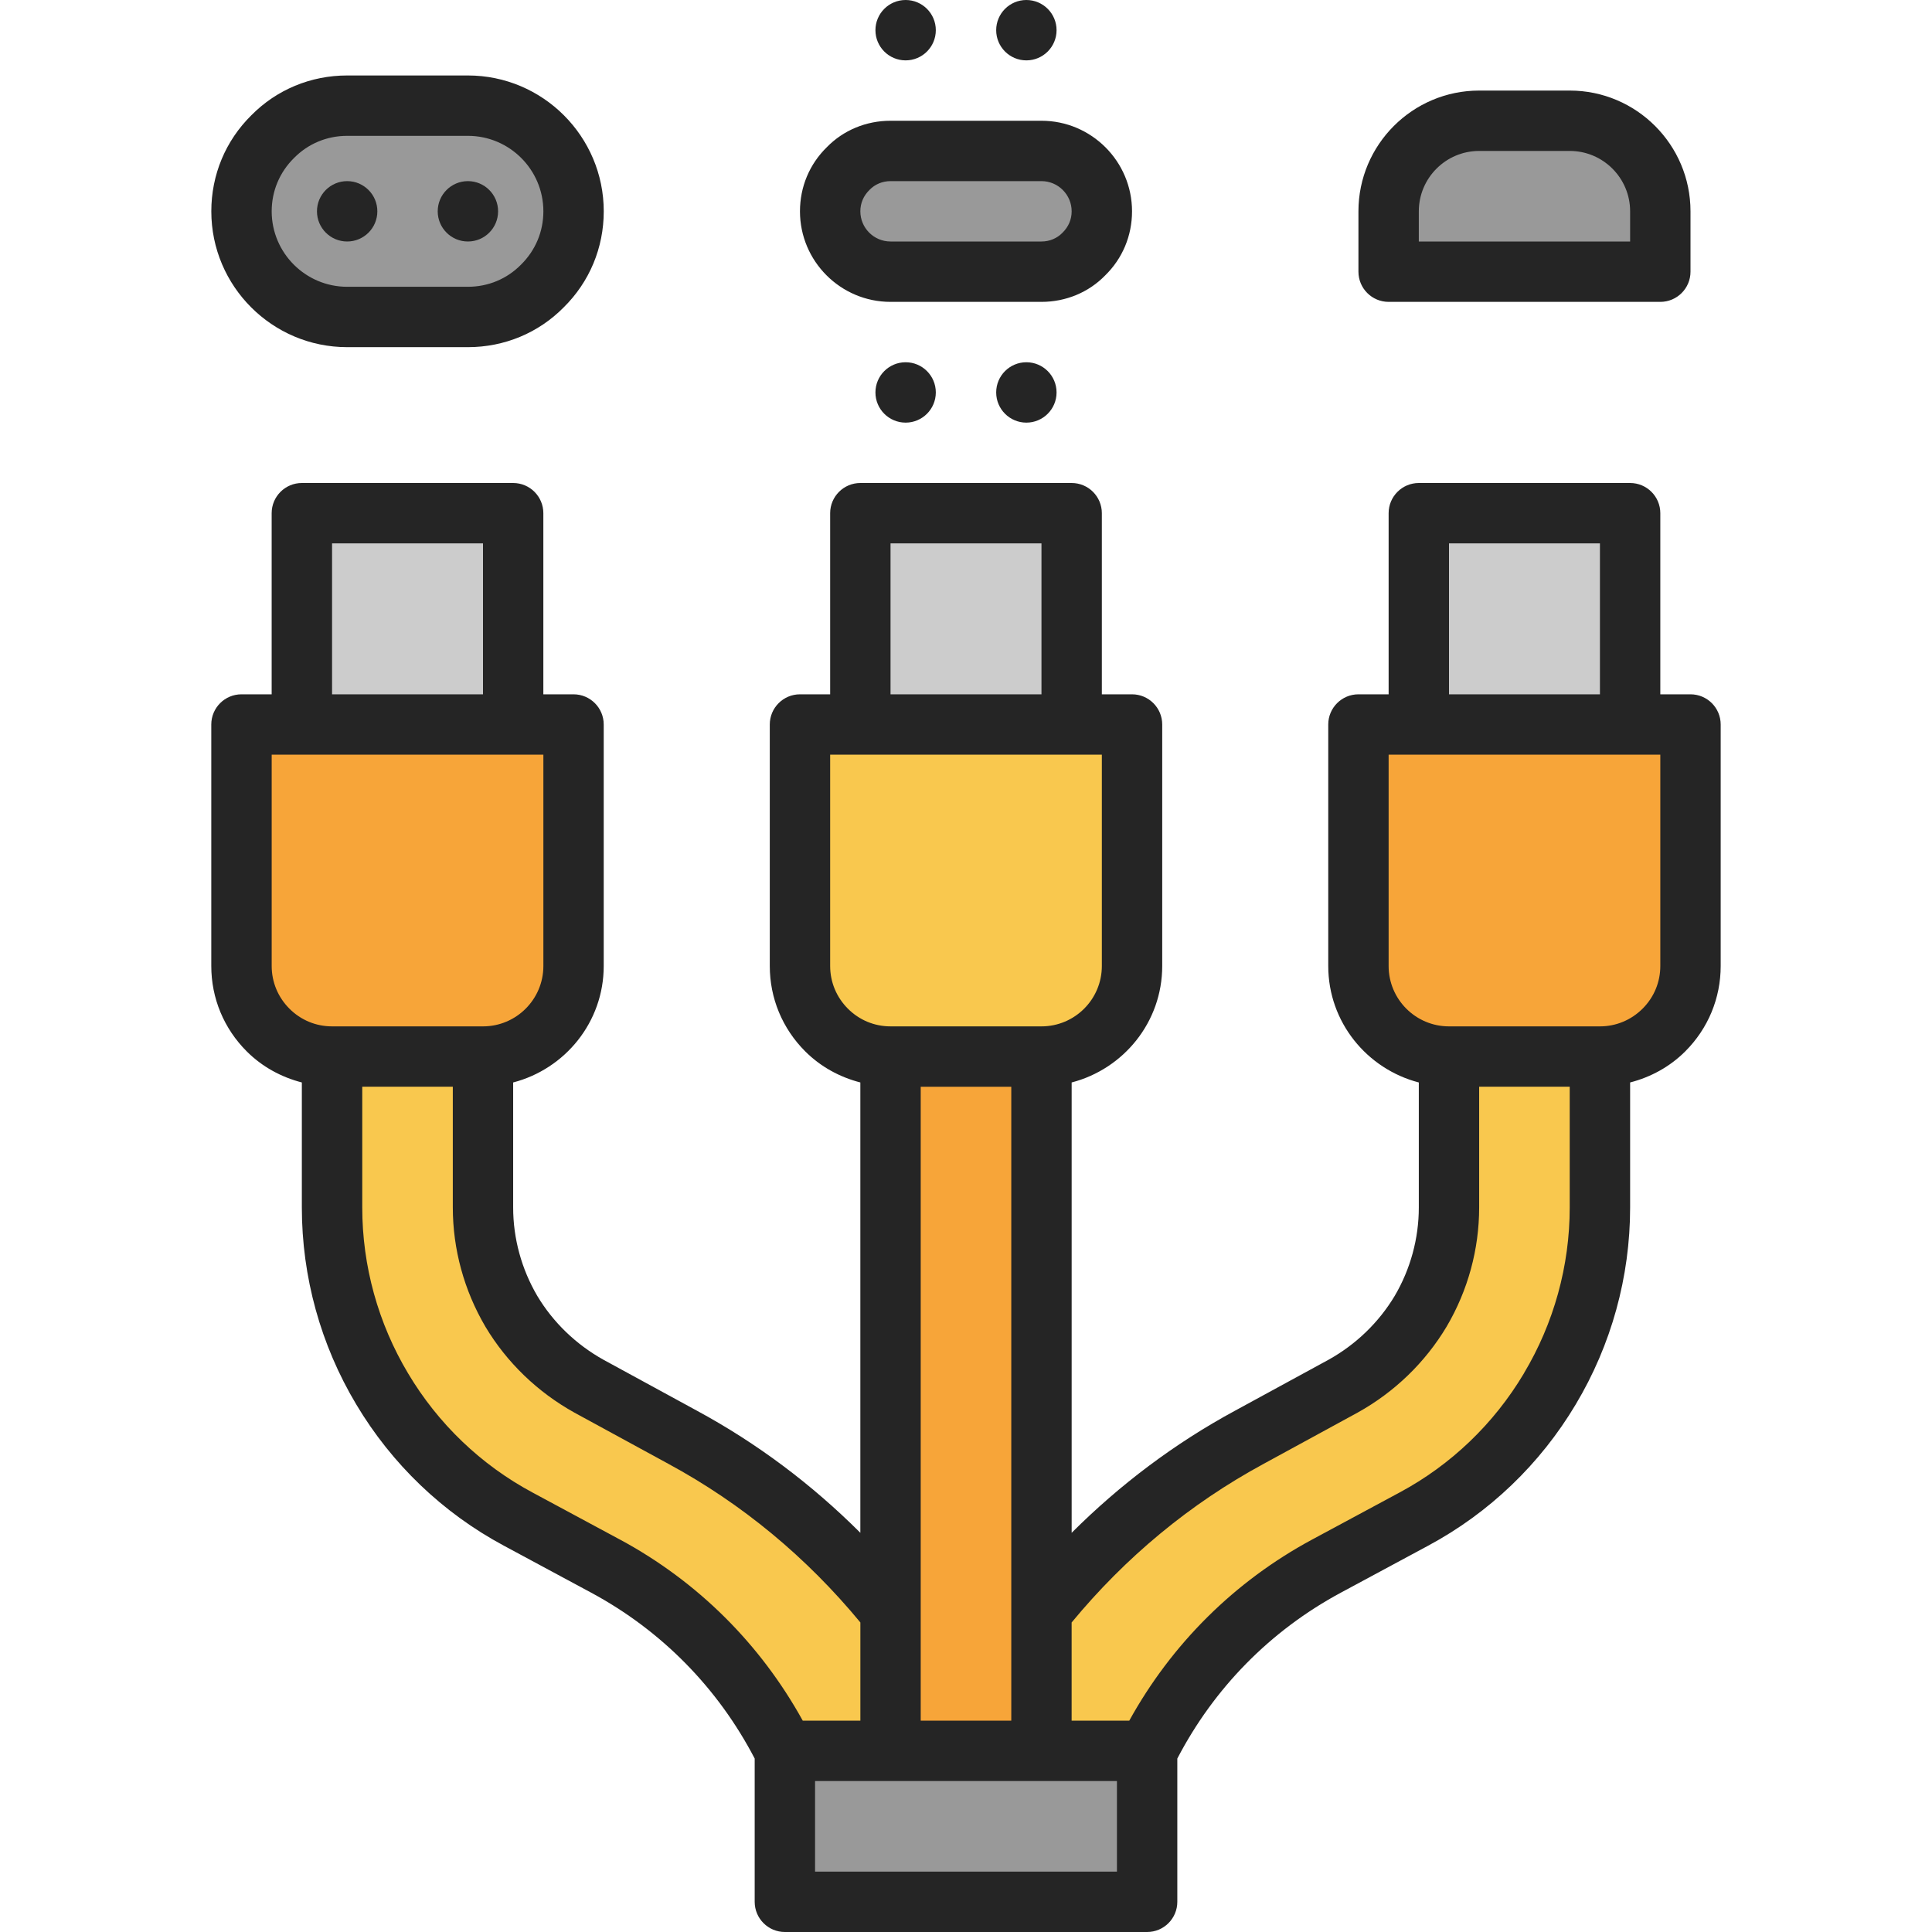 <svg xmlns="http://www.w3.org/2000/svg" viewBox="0 0 64 64" width="64" height="64"><rect width="7" height="7" x="10" y="17" fill="#ccc"/><path fill="#f7a539" d="M19,24v8c0,1.66-1.34,3-3,3h-5c-.83,0-1.58-.34-2.12-.88s-.88-1.29-.88-2.12v-8h11Z"/><polygon fill="#999" points="38 58 38 63 26 63 26 58 29.5 58 34.5 58 38 58"/><path fill="#f9c84e" d="M29.5 53.37v4.63h-3.5c-1.3-2.6-3.38-4.74-5.94-6.12l-2.9-1.56c-1.9-1.02-3.44-2.53-4.5-4.31-1.07-1.79-1.66-3.85-1.66-6.01v-5h5v5c0 1.24.34 2.42.94 3.44.61 1.02 1.49 1.88 2.57 2.48l3.1 1.69c2.66 1.44 5 3.4 6.89 5.76ZM53 35v5c0 2.16-.59 4.22-1.66 6.01-1.06 1.78-2.6 3.29-4.5 4.31l-2.9 1.56c-2.56 1.38-4.64 3.52-5.94 6.12h-3.5v-4.63c1.89-2.36 4.23-4.32 6.89-5.76l3.1-1.69c1.08-.6 1.96-1.46 2.57-2.48.6-1.02.94-2.2.94-3.44v-5h5Z"/><polygon fill="#f7a539" points="34.5 53.37 34.5 58 29.5 58 29.5 53.37 29.5 35 34.5 35 34.5 53.37"/><rect width="7" height="7" x="28.5" y="17" fill="#ccc"/><path fill="#f9c84e" d="M37.5,24v8c0,1.66-1.34,3-3,3h-5c-.83,0-1.58-.34-2.12-.88s-.88-1.29-.88-2.12v-8h11Z"/><path fill="#f7a539" d="M56,24v8c0,.83-.34,1.58-.88,2.12s-1.29.88-2.12.88h-5c-1.66,0-3-1.34-3-3v-8h11Z"/><rect width="7" height="7" x="47" y="17" fill="#ccc"/><path fill="#999" d="M55 7v2h-9v-2c0-1.66 1.34-3 3-3h3c1.66 0 3 1.34 3 3ZM34.5 5c1.1 0 2 .9 2 2 0 .55-.22 1.05-.59 1.41-.36.37-.86.59-1.41.59h-5c-1.1 0-2-.9-2-2 0-.55.22-1.05.59-1.41.36-.37.86-.59 1.41-.59h5ZM15.5 3.5c1.93 0 3.5 1.57 3.5 3.5 0 .96-.39 1.84-1.03 2.47-.63.64-1.51 1.03-2.47 1.03h-4c-1.93 0-3.5-1.57-3.5-3.5 0-.96.39-1.84 1.03-2.47.63-.64 1.51-1.03 2.47-1.03h4Z"/><circle cx="11.5" cy="7" r="1" fill="#252525"/><circle cx="15.5" cy="7" r="1" fill="#252525"/><circle cx="30" cy="1" r="1" fill="#252525"/><circle cx="34" cy="1" r="1" fill="#252525"/><circle cx="30" cy="13" r="1" fill="#252525"/><circle cx="34" cy="13" r="1" fill="#252525"/><path fill="#252525" d="M56 23h-1v-6c0-.552-.448-1-1-1h-7c-.552 0-1 .448-1 1v6h-1c-.552 0-1 .448-1 1v8c0 1.858 1.28 3.411 3 3.858v4.142c0 1.027-.277 2.041-.798 2.927-.526.879-1.286 1.612-2.19 2.115l-3.098 1.688c-2.005 1.085-3.812 2.447-5.414 4.046v-14.918c1.72-.447 3-2 3-3.858v-8c0-.552-.448-1-1-1h-1v-6c0-.552-.448-1-1-1h-7c-.552 0-1 .448-1 1v6h-1c-.552 0-1 .448-1 1v8c0 1.067.417 2.071 1.173 2.827.513.513 1.144.854 1.827 1.031v14.918c-1.602-1.599-3.409-2.96-5.412-4.044l-3.093-1.686c-.912-.507-1.671-1.24-2.194-2.113-.524-.892-.802-1.906-.802-2.933v-4.142c1.72-.447 3-2 3-3.858v-8c0-.552-.448-1-1-1h-1v-6c0-.552-.448-1-1-1h-7c-.552 0-1 .448-1 1v6h-1c-.552 0-1 .448-1 1v8c0 1.067.417 2.071 1.173 2.827.513.513 1.144.854 1.827 1.031v4.142c0 2.296.623 4.552 1.801 6.521 1.178 1.978 2.867 3.596 4.886 4.679l2.899 1.56c2.333 1.257 4.197 3.157 5.415 5.495v4.745c0 .552.448 1 1 1h12c.552 0 1-.448 1-1v-4.745c1.217-2.338 3.082-4.238 5.414-5.494l2.899-1.56c2.019-1.084 3.708-2.702 4.885-4.678 1.179-1.971 1.802-4.227 1.802-6.523v-4.142c.683-.177 1.314-.518 1.827-1.031.756-.756 1.173-1.76 1.173-2.827v-8c0-.552-.448-1-1-1ZM48 18h5v5h-5v-5ZM30.5 57v-21h3v21h-3ZM29.5 18h5v5h-5v-5ZM27.5 32v-7h9v7c0 1.103-.897 2-2 2h-5c-.533 0-1.035-.208-1.413-.587s-.587-.88-.587-1.413ZM11 18h5v5h-5v-5ZM9 32v-7h9v7c0 1.103-.897 2-2 2h-5c-.533 0-1.035-.208-1.413-.587s-.587-.88-.587-1.413ZM20.534 50.999l-2.9-1.561c-1.7-.912-3.122-2.274-4.115-3.942-.994-1.661-1.519-3.562-1.519-5.497v-4h3v4c0 1.383.373 2.748 1.082 3.953.706 1.181 1.724 2.164 2.95 2.845l3.103 1.691c2.452 1.327 4.586 3.102 6.366 5.258v3.253h-1.909c-1.404-2.541-3.481-4.612-6.058-6.001ZM37 62h-10v-3h10v3ZM50.48 45.498c-.992 1.666-2.414 3.029-4.114 3.941l-2.901 1.561c-2.575 1.388-4.653 3.459-6.057 6h-1.909v-3.253c1.78-2.156 3.914-3.931 6.369-5.26l3.107-1.694c1.219-.677 2.236-1.66 2.946-2.847.706-1.199 1.078-2.563 1.078-3.947v-4h3v4c0 1.935-.525 3.835-1.52 5.498ZM55 32c0 .533-.208 1.035-.587 1.413s-.88.587-1.413.587h-5c-1.103 0-2-.897-2-2v-7h9v7ZM11.5 11.5h4c1.208 0 2.338-.472 3.172-1.317.856-.844 1.328-1.974 1.328-3.183 0-2.481-2.019-4.5-4.5-4.5h-4c-1.208 0-2.338.472-3.172 1.317-.856.844-1.328 1.974-1.328 3.183 0 2.481 2.019 4.5 4.5 4.5ZM9.742 5.232c.465-.472 1.089-.732 1.758-.732h4c1.378 0 2.5 1.122 2.5 2.5 0 .668-.26 1.293-.742 1.768-.465.472-1.089.732-1.758.732h-4c-1.378 0-2.5-1.122-2.5-2.5 0-.668.26-1.293.742-1.768ZM29.5 10h5c.811 0 1.565-.317 2.108-.874.575-.561.892-1.315.892-2.126 0-1.654-1.346-3-3-3h-5c-.811 0-1.565.317-2.108.874-.575.561-.892 1.315-.892 2.126 0 1.654 1.346 3 3 3ZM28.806 6.288c.181-.186.428-.288.694-.288h5c.551 0 1 .449 1 1 0 .267-.102.513-.306.712-.181.186-.428.288-.694.288h-5c-.551 0-1-.449-1-1 0-.267.102-.513.306-.712ZM46 10h9c.552 0 1-.448 1-1v-2c0-2.206-1.794-4-4-4h-3c-2.206 0-4 1.794-4 4v2c0 .552.448 1 1 1ZM47 7c0-1.103.897-2 2-2h3c1.103 0 2 .897 2 2v1h-7v-1Z"/></svg>